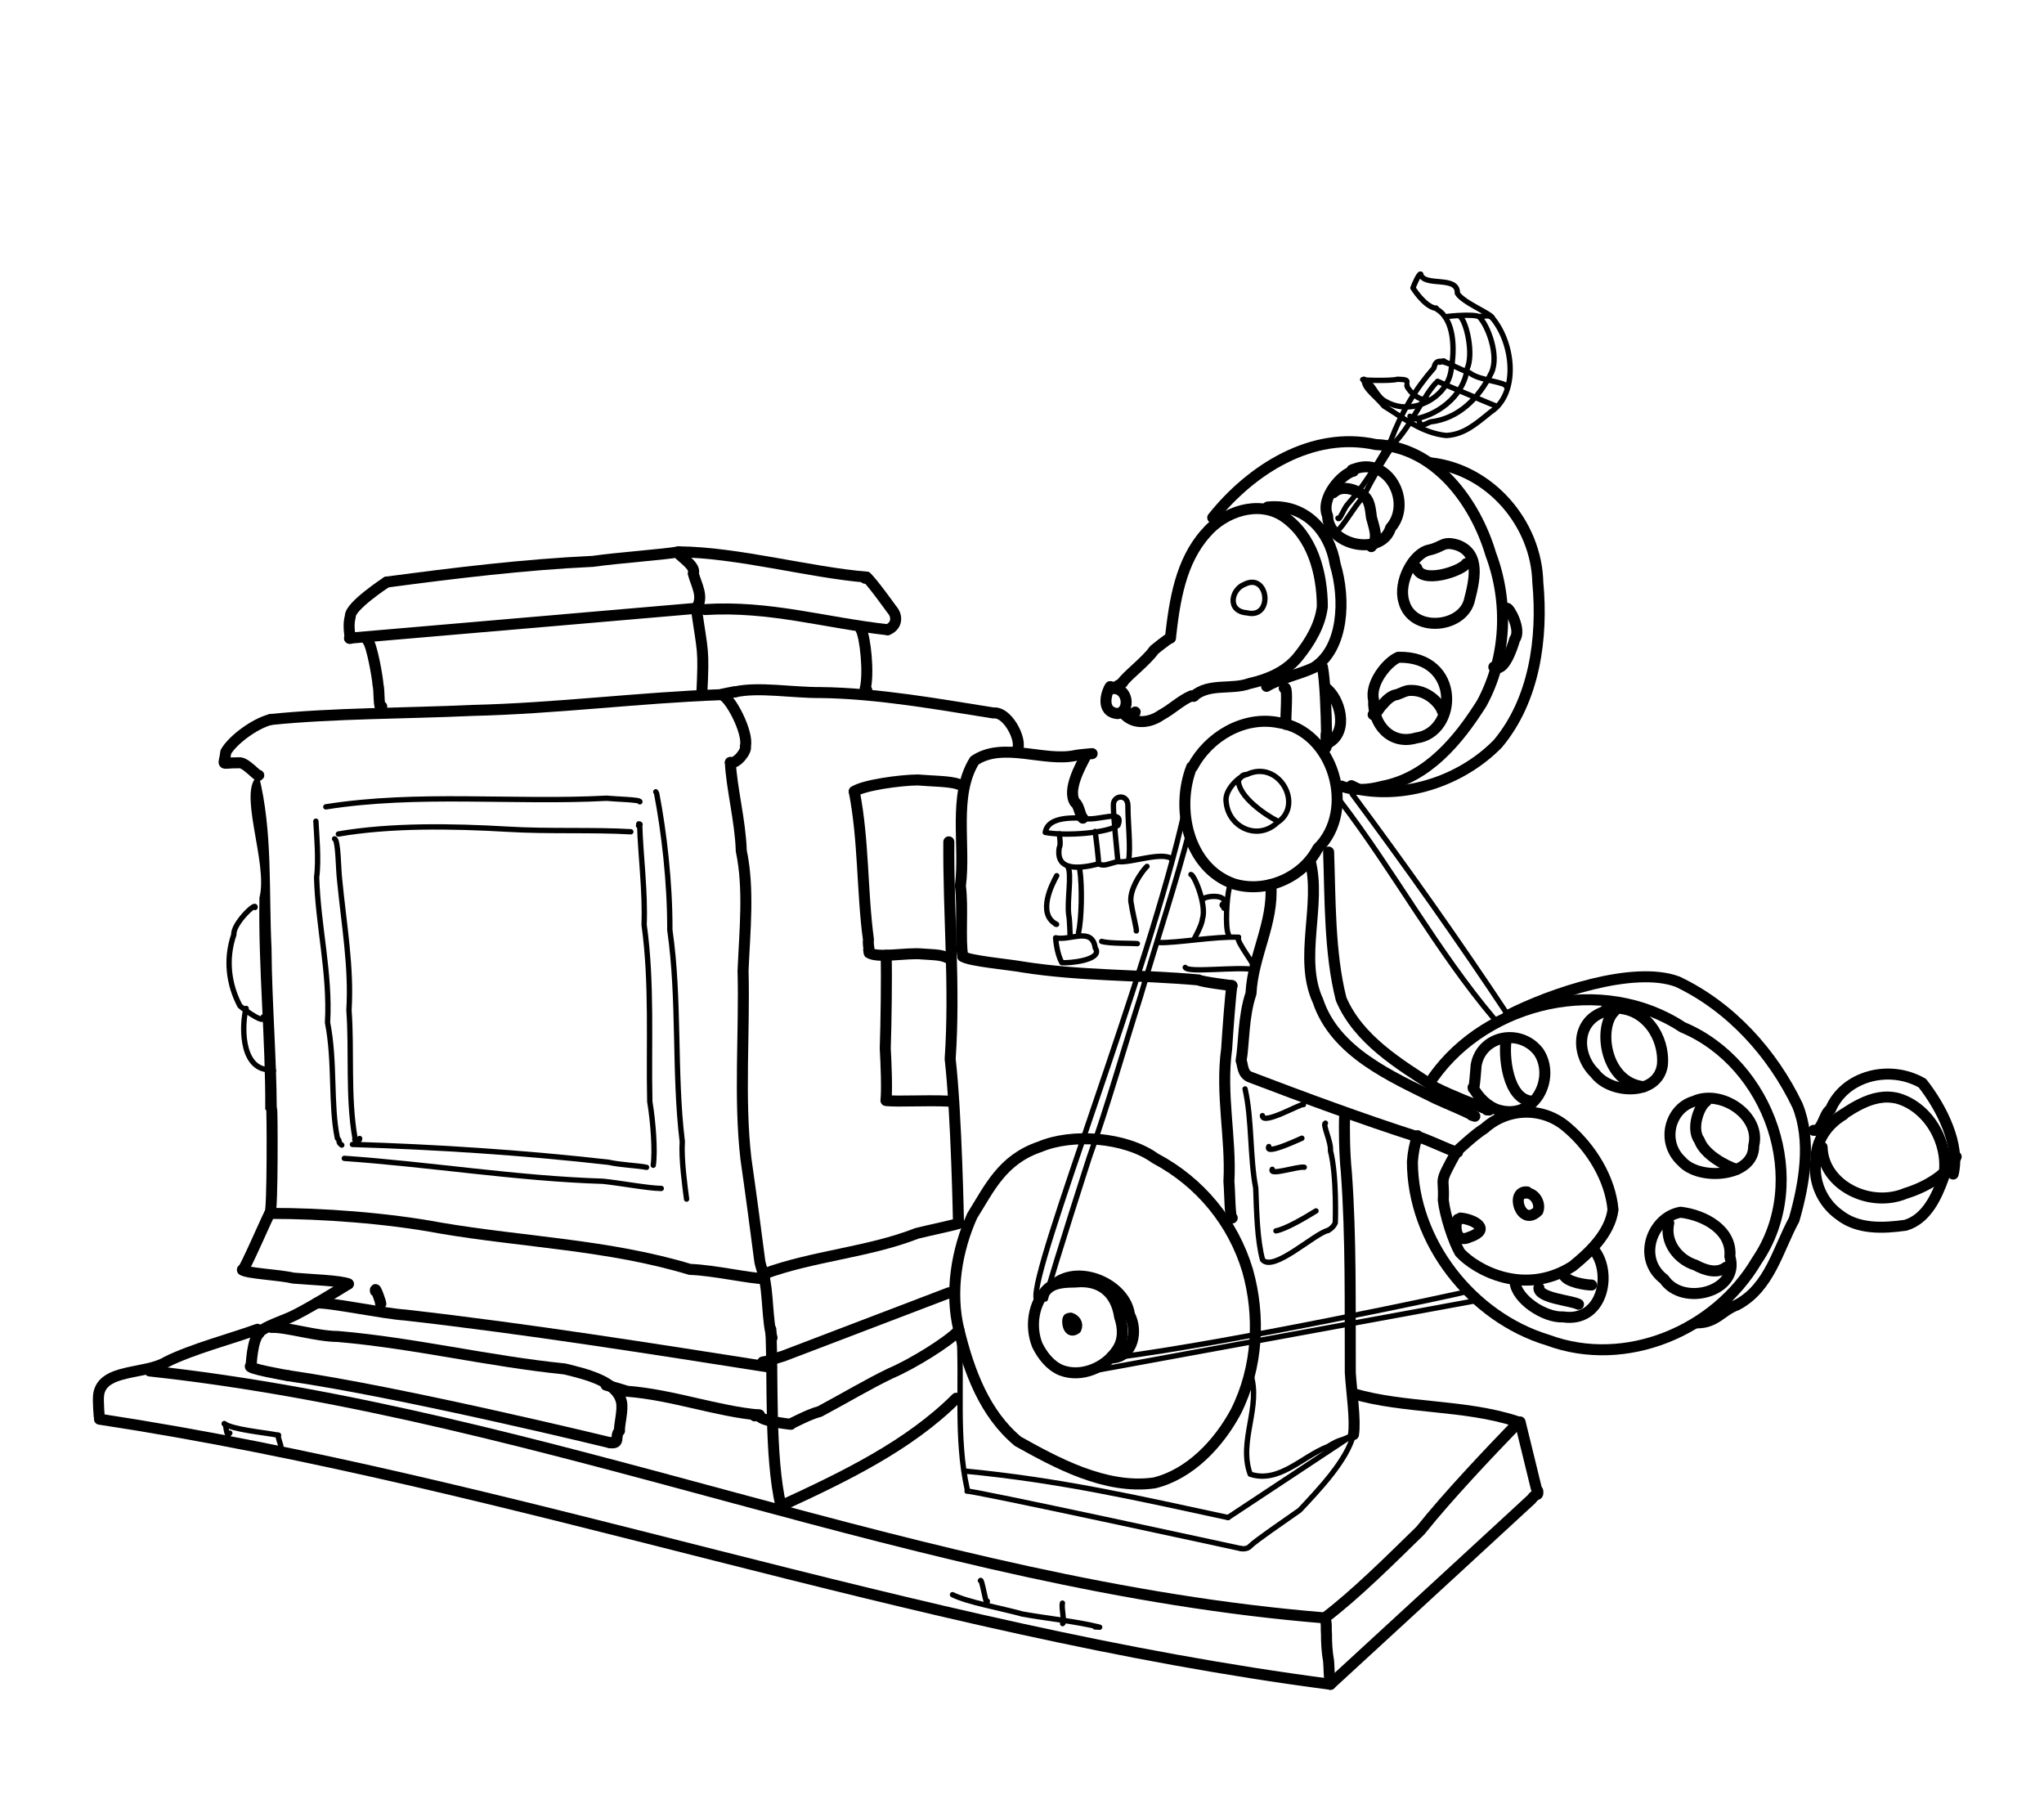 <?xml version="1.0" encoding="UTF-8" standalone="no"?>
<!-- Created by Ashley Blewer - This work is licensed under a Creative Commons Attribution 4.0 International License -->

<svg
   width="544"
   height="480"
   viewBox="0 0 143.933 127"
   version="1.1"
   id="svg2490"
   inkscape:version="1.2.2 (1:1.2.2+202212051552+b0a8486541)"
   sodipodi:docname="1911-home-kinetoscope-1.svg"
   xmlns:inkscape="http://www.inkscape.org/namespaces/inkscape"
   xmlns:sodipodi="http://sodipodi.sourceforge.net/DTD/sodipodi-0.dtd"
   xmlns="http://www.w3.org/2000/svg"
   xmlns:svg="http://www.w3.org/2000/svg">
  <sodipodi:namedview
     id="namedview2492"
     pagecolor="#ffffff"
     bordercolor="#666666"
     borderopacity="1.0"
     inkscape:pageshadow="2"
     inkscape:pageopacity="0.0"
     inkscape:pagecheckerboard="0"
     inkscape:document-units="mm"
     showgrid="false"
     units="px"
     inkscape:zoom="0.90583674"
     inkscape:cx="336.15329"
     inkscape:cy="254.46086"
     inkscape:window-width="1846"
     inkscape:window-height="1136"
     inkscape:window-x="0"
     inkscape:window-y="0"
     inkscape:window-maximized="1"
     inkscape:current-layer="g6395"
     inkscape:showpageshadow="2"
     inkscape:deskcolor="#d1d1d1" />
  <defs
     id="defs2487" />
  <g
     inkscape:label="Layer 1"
     inkscape:groupmode="layer"
     id="layer1">
    <g
       id="g4731"
       transform="matrix(0.33,0,0,0.329,-241.789,1.731)"
       style="stroke-width:2.687">
      <g
         id="g104528"
         transform="matrix(1,0,0,-1,0,792)"
         style="stroke-width:2.687">
        <g
           id="g104530"
           style="stroke-width:2.687" />
      </g>
      <g
         id="g104996"
         transform="matrix(1,0,0,-1,0,792)"
         style="stroke-width:2.687">
        <g
           id="g104998"
           style="stroke-width:2.687" />
      </g>
      <g
         id="g28852"
         transform="matrix(1.07,0,0,1.072,779.912,-443.137)">
        <g
           id="g6718"
           transform="matrix(1.118,0,0,1.118,-549.131,-491.629)">
          <g
             id="g6395"
             transform="matrix(0.534,0,0,0.534,441.937,415.269)">
            <g
               id="g7080"
               transform="matrix(1.406,0,0,1.406,-16.933,-746.651)">
              <g
                 id="g2217"
                 transform="matrix(1,0,0,-1,-4.135,720.533)">
                <path
                   d="m 121.047,-468.145 c 0,0 -8.785,-5.734 -8.629,-8.148 -0.793,-2.871 0.336,-5.793 -0.184,-5.195"
                   style="fill:none;stroke:#000000;stroke-width:2.617;stroke-linecap:round;stroke-linejoin:round;stroke-miterlimit:10;stroke-dasharray:none;stroke-opacity:1"
                   id="path2219" />
              </g>
              <g
                 id="g2221"
                 transform="matrix(1,0,0,-1,-4.135,720.533)">
                <path
                   d="m 121.047,-468.145 c 16.004,2.125 32.648,4.172 48.969,4.926 6.129,0.867 17.195,1.645 20.418,2.262 l -0.254,-0.148"
                   style="fill:none;stroke:#000000;stroke-width:2.617;stroke-linecap:round;stroke-linejoin:round;stroke-miterlimit:10;stroke-dasharray:none;stroke-opacity:1"
                   id="path2223" />
              </g>
              <g
                 id="g2225"
                 transform="matrix(1,0,0,-1,-4.135,720.533)">
                <path
                   d="m 190.434,-460.957 c 13.894,-0.102 31.238,-4.922 44.597,-6.004 -0.461,-0.117 0.227,0.063 -0.343,-0.273"
                   style="fill:none;stroke:#000000;stroke-width:2.617;stroke-linecap:round;stroke-linejoin:round;stroke-miterlimit:10;stroke-dasharray:none;stroke-opacity:1"
                   id="path2227" />
              </g>
              <g
                 id="g2229"
                 transform="matrix(1,0,0,-1,-4.135,720.533)">
                <path
                   d="m 235.031,-466.961 c 1.297,-1.074 5.996,-7.652 5.996,-7.652 1.5,-1.653 1.266,-3.996 -0.968,-4.867"
                   style="fill:none;stroke:#000000;stroke-width:2.617;stroke-linecap:round;stroke-linejoin:round;stroke-miterlimit:10;stroke-dasharray:none;stroke-opacity:1"
                   id="path2231" />
              </g>
              <g
                 id="g2233"
                 transform="matrix(1,0,0,-1,-4.135,720.533)">
                <path
                   d="m 112.234,-481.488 82.383,7.105"
                   style="fill:none;stroke:#000000;stroke-width:2.617;stroke-linecap:round;stroke-linejoin:round;stroke-miterlimit:10;stroke-dasharray:none;stroke-opacity:1"
                   id="path2235" />
              </g>
              <g
                 id="g2237"
                 transform="matrix(1,0,0,-1,-4.135,720.533)">
                <path
                   d="m 190.309,-461.031 c -0.469,-0.461 4.464,-3.242 3.578,-5.055 0.742,-2.84 2.601,-5.574 0.73,-8.297"
                   style="fill:none;stroke:#000000;stroke-width:2.617;stroke-linecap:round;stroke-linejoin:round;stroke-miterlimit:10;stroke-dasharray:none;stroke-opacity:1"
                   id="path2239" />
              </g>
              <g
                 id="g2241"
                 transform="matrix(1,0,0,-1,-4.135,720.533)">
                <path
                   d="m 196.664,-474.68 c 15.402,0.95 28.426,-3.136 43.395,-4.8"
                   style="fill:none;stroke:#000000;stroke-width:2.617;stroke-linecap:round;stroke-linejoin:round;stroke-miterlimit:10;stroke-dasharray:none;stroke-opacity:1"
                   id="path2243" />
              </g>
              <g
                 id="g2245"
                 transform="matrix(1,0,0,-1,-4.135,720.533)">
                <path
                   d="m 233.723,-479.406 c 1.011,-1.66 1.968,-10.43 1.007,-14.153 0.93,-0.433 -0.175,-0.39 0.336,-0.652"
                   style="fill:none;stroke:#000000;stroke-width:2.617;stroke-linecap:round;stroke-linejoin:round;stroke-miterlimit:10;stroke-dasharray:none;stroke-opacity:1"
                   id="path2247" />
              </g>
              <g
                 id="g2249"
                 transform="matrix(1,0,0,-1,-4.135,720.533)">
                <path
                   d="m 194.617,-474.383 c 1.512,-10.707 1.84,-9.379 1.309,-20.289"
                   style="fill:none;stroke:#000000;stroke-width:2.617;stroke-linecap:round;stroke-linejoin:round;stroke-miterlimit:10;stroke-dasharray:none;stroke-opacity:1"
                   id="path2251" />
              </g>
              <g
                 id="g2253"
                 transform="matrix(1,0,0,-1,-4.135,720.533)">
                <path
                   d="m 116.586,-482.148 c 0.91,-0.887 2.32,-8.664 2.426,-10.622 0.347,-0.875 0.054,-6.25 0.871,-4.984"
                   style="fill:none;stroke:#000000;stroke-width:2.617;stroke-linecap:round;stroke-linejoin:round;stroke-miterlimit:10;stroke-dasharray:none;stroke-opacity:1"
                   id="path2255" />
              </g>
              <g
                 id="g2257"
                 transform="matrix(1,0,0,-1,-4.135,720.533)">
                <path
                   d="m 93.484,-500.828 c 15.02,1.535 32.121,1.43 47.946,2.16 19.754,0.461 39.418,3.027 59.082,3.746 -0.84,-0.094 3.617,0.852 3.261,0.652"
                   style="fill:none;stroke:#000000;stroke-width:2.617;stroke-linecap:round;stroke-linejoin:round;stroke-miterlimit:10;stroke-dasharray:none;stroke-opacity:1"
                   id="path2259" />
              </g>
              <g
                 id="g2261"
                 transform="matrix(1,0,0,-1,-4.135,720.533)">
                <path
                   d="m 203.773,-494.27 c 5.512,1.266 13.758,-0.203 20.286,-0.148 13.656,-0.137 28.847,-2.918 41.109,-4.855 3.781,0.437 7.414,-7.711 5.375,-9.082"
                   style="fill:none;stroke:#000000;stroke-width:2.617;stroke-linecap:round;stroke-linejoin:round;stroke-miterlimit:10;stroke-dasharray:none;stroke-opacity:1"
                   id="path2263" />
              </g>
              <g
                 id="g2265"
                 transform="matrix(1,0,0,-1,-4.135,720.533)">
                <path
                   d="m 200.512,-494.922 c 2.027,-0.277 6.597,-9.113 5.754,-12.269 0.433,-0.989 -2.036,-4.282 -3.559,-3.856"
                   style="fill:none;stroke:#000000;stroke-width:2.617;stroke-linecap:round;stroke-linejoin:round;stroke-miterlimit:10;stroke-dasharray:none;stroke-opacity:1"
                   id="path2267" />
              </g>
              <g
                 id="g2269"
                 transform="matrix(1,0,0,-1,-4.135,720.533)">
                <path
                   d="m 93.484,-500.828 c -3.859,-0.992 -9.074,-4.906 -10.656,-7.731 -0.379,-3.597 -1.531,-2.515 3.031,-2.566 1.582,0.336 4.551,-3.371 4.797,-2.977"
                   style="fill:none;stroke:#000000;stroke-width:2.617;stroke-linecap:round;stroke-linejoin:round;stroke-miterlimit:10;stroke-dasharray:none;stroke-opacity:1"
                   id="path2271" />
              </g>
              <path
                 d="m 90.806,1314.154 c -0.058,-12.789 -1.16,-25.652 -1.246,-38.394 -0.672,-13.743 0.309,-27.844 -3.039,-41.125 -5.371,3.144 2.352,20.925 0.168,29.062 -0.304,16.75 1.477,33.738 1.379,50.441 l 0.731,0.157 h 1.586"
                 style="fill:#000000;fill-opacity:1;fill-rule:nonzero;stroke:none"
                 id="path2273" />
              <g
                 id="g2275"
                 transform="matrix(1,0,0,-1,-4.135,720.533)">
                <path
                   d="m 93.727,-593.758 c 0.136,1.235 0.277,-24.324 -0.426,-24.523"
                   style="fill:none;stroke:#000000;stroke-width:2.617;stroke-linecap:round;stroke-linejoin:round;stroke-miterlimit:10;stroke-dasharray:none;stroke-opacity:1"
                   id="path2277" />
              </g>
              <g
                 id="g2279"
                 transform="matrix(1,0,0,-1,-4.135,720.533)">
                <path
                   d="m 93.301,-618.281 c 0.121,0.816 -6.301,-14.235 -6.512,-13.426"
                   style="fill:none;stroke:#000000;stroke-width:2.617;stroke-linecap:round;stroke-linejoin:round;stroke-miterlimit:10;stroke-dasharray:none;stroke-opacity:1"
                   id="path2281" />
              </g>
              <g
                 id="g2283"
                 transform="matrix(1,0,0,-1,-4.135,720.533)">
                <path
                   d="m 86.789,-631.707 c 1.055,-0.867 8.672,-1.152 12.106,-1.965 3.875,-0.34 11.492,-0.594 13.046,-1.39"
                   style="fill:none;stroke:#000000;stroke-width:2.617;stroke-linecap:round;stroke-linejoin:round;stroke-miterlimit:10;stroke-dasharray:none;stroke-opacity:1"
                   id="path2285" />
              </g>
              <g
                 id="g2287"
                 transform="matrix(1,0,0,-1,-4.135,720.533)">
                <path
                   d="m 111.941,-635.062 c -2.285,-1.407 -10.699,-6.626 -14.117,-8.063 -3.058,-1.266 -6.636,-2.559 -7.031,-3.598 -1.719,-1.527 -1.941,-7.812 -1.941,-7.812"
                   style="fill:none;stroke:#000000;stroke-width:2.617;stroke-linecap:round;stroke-linejoin:round;stroke-miterlimit:10;stroke-dasharray:none;stroke-opacity:1"
                   id="path2289" />
              </g>
              <g
                 id="g2291"
                 transform="matrix(1,0,0,-1,-4.135,720.533)">
                <path
                   d="m 90.344,-645.844 c -5.934,-2.172 -15.512,-4.695 -21.559,-7.726 -4.996,-3.094 -15.187,-1.547 -16.156,-7.723 -0.238,-1.562 0.183,-5.957 0.191,-5.926"
                   style="fill:none;stroke:#000000;stroke-width:2.617;stroke-linecap:round;stroke-linejoin:round;stroke-miterlimit:10;stroke-dasharray:none;stroke-opacity:1"
                   id="path2293" />
              </g>
              <g
                 id="g2295"
                 transform="matrix(1,0,0,-1,-4.135,720.533)">
                <path
                   d="m 52.82,-667.219 c 98.739,-15.054 193.309,-50.09 292.442,-63.039"
                   style="fill:none;stroke:#000000;stroke-width:2.617;stroke-linecap:round;stroke-linejoin:round;stroke-miterlimit:10;stroke-dasharray:none;stroke-opacity:1"
                   id="path2297" />
              </g>
              <g
                 id="g2299"
                 transform="matrix(1,0,0,-1,-4.135,720.533)">
                <path
                   d="m 343.918,-714.477 c 0.551,-1.171 0.277,-2.519 0.414,-3.769 -0.008,-2.172 0.109,-4.348 0.5,-6.484 0.18,-2.188 0.055,-3.375 0.43,-5.528"
                   style="fill:none;stroke:#000000;stroke-width:2.617;stroke-linecap:round;stroke-linejoin:round;stroke-miterlimit:10;stroke-dasharray:none;stroke-opacity:1"
                   id="path2301" />
              </g>
              <g
                 id="g2303"
                 transform="matrix(1,0,0,-1,-4.135,720.533)">
                <path
                   d="m 64.738,-655.754 c 94.93,-10.32 183.817,-50.992 279.18,-58.723"
                   style="fill:none;stroke:#000000;stroke-width:2.617;stroke-linecap:round;stroke-linejoin:round;stroke-miterlimit:10;stroke-dasharray:none;stroke-opacity:1"
                   id="path2305" />
              </g>
              <g
                 id="g2307"
                 transform="matrix(1,0,0,-1,-4.135,720.533)">
                <path
                   d="m 345.262,-730.258 c 15.894,14.586 47.746,43.985 47.746,43.985 1.254,1.734 1.687,0.593 1.523,1.972"
                   style="fill:none;stroke:#000000;stroke-width:2.617;stroke-linecap:round;stroke-linejoin:round;stroke-miterlimit:10;stroke-dasharray:none;stroke-opacity:1"
                   id="path2309" />
              </g>
              <g
                 id="g2311"
                 transform="matrix(1,0,0,-1,-4.135,720.533)">
                <path
                   d="m 394.18,-683.648 -3.856,15.777"
                   style="fill:none;stroke:#000000;stroke-width:2.617;stroke-linecap:round;stroke-linejoin:round;stroke-miterlimit:10;stroke-dasharray:none;stroke-opacity:1"
                   id="path2313" />
              </g>
              <g
                 id="g2315"
                 transform="matrix(1,0,0,-1,-4.135,720.533)">
                <path
                   d="m 343.918,-714.477 c 7.332,5.567 15.543,13.754 22.723,20.77 6.55,8.23 16.812,19.016 22.355,24.754 0.09,-0.195 0.055,-0.094 0.207,0.293"
                   style="fill:none;stroke:#000000;stroke-width:2.617;stroke-linecap:round;stroke-linejoin:round;stroke-miterlimit:10;stroke-dasharray:none;stroke-opacity:1"
                   id="path2317" />
              </g>
              <g
                 id="g2319"
                 transform="matrix(1,0,0,-1,-4.135,720.533)">
                <path
                   d="m 350.664,-661.148 c 12.25,-3.59 26.324,-2.532 38.758,-6.567"
                   style="fill:none;stroke:#000000;stroke-width:2.617;stroke-linecap:round;stroke-linejoin:round;stroke-miterlimit:10;stroke-dasharray:none;stroke-opacity:1"
                   id="path2321" />
              </g>
              <g
                 id="g2323"
                 transform="matrix(1,0,0,-1,-4.135,720.533)">
                <path
                   d="m 350.746,-670.879 c 0.543,3.41 -0.48,10.176 -0.758,14.738 -0.066,16.067 0.211,32.086 -0.941,47.735 -0.457,4.242 -0.527,10.918 -0.399,13.109"
                   style="fill:none;stroke:#000000;stroke-width:2.617;stroke-linecap:round;stroke-linejoin:round;stroke-miterlimit:10;stroke-dasharray:none;stroke-opacity:1"
                   id="path2325" />
              </g>
              <g
                 id="g2327"
                 transform="matrix(1,0,0,-1,-4.135,720.533)">
                <path
                   d="m 202.707,-511.047 c 0.273,-6.023 2.391,-14.051 2.59,-21.035 1.891,-8.934 0.832,-18.856 0.422,-28.508 0.39,-14.734 -0.992,-30.215 0.683,-44.711 1.168,-8.125 2.36,-17.125 3.254,-24.058 0.094,-1.079 0.914,-3.313 0.899,-3.36"
                   style="fill:none;stroke:#000000;stroke-width:2.617;stroke-linecap:round;stroke-linejoin:round;stroke-miterlimit:10;stroke-dasharray:none;stroke-opacity:1"
                   id="path2329" />
              </g>
              <g
                 id="g2331"
                 transform="matrix(1,0,0,-1,-4.135,720.533)">
                <path
                   d="m 93.301,-618.281 c 12.25,0.039 28.054,-1.129 40.539,-3.492 19.726,-3.344 39.969,-3.985 59.269,-9.825 5.723,-0.191 14.321,-2.211 17.743,-2.203 l -0.379,-0.125"
                   style="fill:none;stroke:#000000;stroke-width:2.617;stroke-linecap:round;stroke-linejoin:round;stroke-miterlimit:10;stroke-dasharray:none;stroke-opacity:1"
                   id="path2333" />
              </g>
              <g
                 id="g2335"
                 transform="matrix(1,0,0,-1,-4.135,720.533)">
                <path
                   d="m 210.555,-632.719 c 11.773,4.36 24.812,5.129 36.476,9.692 2.215,0.582 10.653,2.339 9.871,2.418"
                   style="fill:none;stroke:#000000;stroke-width:2.617;stroke-linecap:round;stroke-linejoin:round;stroke-miterlimit:10;stroke-dasharray:none;stroke-opacity:1"
                   id="path2337" />
              </g>
              <g
                 id="g2339"
                 transform="matrix(1,0,0,-1,-4.135,720.533)">
                <path
                   d="m 254.605,-529.926 c -0.136,-17.019 1.504,-34.332 0.321,-51.621 1.519,-13.461 1.976,-39.062 1.976,-39.062"
                   style="fill:none;stroke:#000000;stroke-width:2.617;stroke-linecap:round;stroke-linejoin:round;stroke-miterlimit:10;stroke-dasharray:none;stroke-opacity:1"
                   id="path2341" />
              </g>
              <g
                 id="g2343"
                 transform="matrix(1,0,0,-1,-4.135,720.533)">
                <path
                   d="m 257.93,-557.164 c -0.742,3.98 0.105,11.562 -0.578,16.754 1.277,9.777 -1.829,21.492 3.347,29.805 6.813,4.644 16.68,-0.438 24.071,1.242 0.808,0.168 3.882,0.418 3.882,0.418"
                   style="fill:none;stroke:#000000;stroke-width:2.617;stroke-linecap:round;stroke-linejoin:round;stroke-miterlimit:10;stroke-dasharray:none;stroke-opacity:1"
                   id="path2345" />
              </g>
              <g
                 id="g2347"
                 transform="matrix(1,0,0,-1,-4.135,720.533)">
                <path
                   d="m 287.043,-509.664 c -1.137,-2.242 -4.367,-7.922 -2.461,-10.875 0.969,-0.602 1.199,-3.246 1.871,-3.746"
                   style="fill:none;stroke:#000000;stroke-width:2.617;stroke-linecap:round;stroke-linejoin:round;stroke-miterlimit:10;stroke-dasharray:none;stroke-opacity:1"
                   id="path2349" />
              </g>
              <g
                 id="g2351"
                 transform="matrix(1,0,0,-1,-4.135,720.533)">
                <path
                   d="m 257.93,-557.164 c 1.453,-1.098 10.871,-1.898 14.23,-2.52 13.801,-2.183 27.899,-1.828 41.77,-3.074 0.824,-0.5 7.945,-1.355 7.945,-1.355"
                   style="fill:none;stroke:#000000;stroke-width:2.617;stroke-linecap:round;stroke-linejoin:round;stroke-miterlimit:10;stroke-dasharray:none;stroke-opacity:1"
                   id="path2353" />
              </g>
              <g
                 id="g2355"
                 transform="matrix(1,0,0,-1,-4.135,720.533)">
                <path
                   d="m 321.875,-564.113 c -0.301,-1.317 -1.07,-11.735 -1.258,-15.032 -1.492,-10.804 1.102,-21.304 0.535,-31.531 0.25,-2.949 0.211,-8.754 0.786,-8.687"
                   style="fill:none;stroke:#000000;stroke-width:2.617;stroke-linecap:round;stroke-linejoin:round;stroke-miterlimit:10;stroke-dasharray:none;stroke-opacity:1"
                   id="path2357" />
              </g>
              <g
                 id="g2359"
                 transform="matrix(1,0,0,-1,-4.135,720.533)">
                <path
                   d="m 303.652,-605.195 c 10.649,-5.649 18.489,-15.168 21.942,-26.688 3.008,-10.625 2.535,-22.945 -2.793,-33.535 -4.074,-7.633 -10.926,-14.898 -19.371,-16.957 -11.633,-1.668 -23.547,4.949 -32.41,9.887 -7.844,6.539 -11.582,16.519 -14,26.418 -2.274,9.105 -0.489,19.234 3.144,27.234 4.086,6.535 7.133,13.371 16.055,16.387 7.605,3.246 20.297,2.39 27.433,-2.746"
                   style="fill:none;stroke:#000000;stroke-width:2.617;stroke-linecap:round;stroke-linejoin:round;stroke-miterlimit:10;stroke-dasharray:none;stroke-opacity:1"
                   id="path2361" />
              </g>
              <g
                 id="g2363"
                 transform="matrix(1,0,0,-1,-4.135,720.533)">
                <path
                   d="m 284.754,-634.598 c 5.738,0.578 9.586,-2.441 10.434,-8.3 0.878,-2.551 1.011,-5.481 -0.575,-7.797 -2.691,-4.219 -8.492,-6.735 -13.308,-4.883 -2.598,1.078 -4.446,3.469 -5.66,5.918 -1.79,4.41 -1.024,10.094 2.46,13.469 1.782,1.605 4.633,1.543 6.649,1.593"
                   style="fill:none;stroke:#000000;stroke-width:2.617;stroke-linecap:round;stroke-linejoin:round;stroke-miterlimit:10;stroke-dasharray:none;stroke-opacity:1"
                   id="path2365" />
              </g>
              <g
                 id="g2367"
                 transform="matrix(1,0,0,-1,-4.135,720.533)">
                <path
                   d="m 283.219,-643.363 c -0.649,0.859 -0.629,-3.961 1.601,-2.348 0.575,1.262 -0.308,2.207 -1.285,2.527"
                   style="fill:none;stroke:#000000;stroke-width:2.617;stroke-linecap:round;stroke-linejoin:round;stroke-miterlimit:10;stroke-dasharray:none;stroke-opacity:1"
                   id="path2369" />
              </g>
              <g
                 id="g2371"
                 transform="matrix(1,0,0,-1,-4.135,720.533)">
                <path
                   d="m 279.832,-635.039 c 5.824,4.66 16.699,-0.063 17.695,-7.313 2.055,-3.867 0.868,-9.796 -3.851,-10.285 l -0.336,0.325"
                   style="fill:none;stroke:#000000;stroke-width:2.617;stroke-linecap:round;stroke-linejoin:round;stroke-miterlimit:10;stroke-dasharray:none;stroke-opacity:1"
                   id="path2373" />
              </g>
              <g
                 id="g2375"
                 transform="matrix(1,0,0,-1,-4.135,720.533)">
                <path
                   d="m 312.297,-512.121 c -3.867,-9.871 -0.891,-23.981 10.019,-27.805 7.508,-2.301 16.329,1.469 19.93,8.43 9.293,9.031 3.789,28.051 -9.308,29.93 -8.27,1.66 -16.645,-3.356 -20.461,-10.571 l -0.18,0.016"
                   style="fill:none;stroke:#000000;stroke-width:2.617;stroke-linecap:round;stroke-linejoin:round;stroke-miterlimit:10;stroke-dasharray:none;stroke-opacity:1"
                   id="path2377" />
              </g>
              <g
                 id="g2379"
                 transform="matrix(1,0,0,-1,-4.135,720.533)">
                <path
                   d="m 292.973,-493.02 c -0.785,-0.98 -2.551,-6.007 1.738,-6.406 3.297,0.574 2.437,6.547 -1.492,5.926"
                   style="fill:none;stroke:#000000;stroke-width:2.617;stroke-linecap:round;stroke-linejoin:round;stroke-miterlimit:10;stroke-dasharray:none;stroke-opacity:1"
                   id="path2381" />
              </g>
              <g
                 id="g2383"
                 transform="matrix(1,0,0,-1,-4.135,720.533)">
                <path
                   d="m 292.973,-493.02 c -1.075,-1.539 2.742,0.68 2.929,1.008"
                   style="fill:none;stroke:#000000;stroke-width:2.617;stroke-linecap:round;stroke-linejoin:round;stroke-miterlimit:10;stroke-dasharray:none;stroke-opacity:1"
                   id="path2385" />
              </g>
              <g
                 id="g2387"
                 transform="matrix(1,0,0,-1,-4.135,720.533)">
                <path
                   d="m 296.066,-498.992 c -1.086,-0.574 2.821,-0.781 2.817,-0.067"
                   style="fill:none;stroke:#000000;stroke-width:2.617;stroke-linecap:round;stroke-linejoin:round;stroke-miterlimit:10;stroke-dasharray:none;stroke-opacity:1"
                   id="path2389" />
              </g>
              <g
                 id="g2391"
                 transform="matrix(1,0,0,-1,-4.135,720.533)">
                <path
                   d="m 296.516,-499.812 c 2.41,-2.297 6.035,-1.735 8.543,0.05 2.507,1.332 4.566,3.426 7.179,4.559"
                   style="fill:none;stroke:#000000;stroke-width:2.617;stroke-linecap:round;stroke-linejoin:round;stroke-miterlimit:10;stroke-dasharray:none;stroke-opacity:1"
                   id="path2393" />
              </g>
              <g
                 id="g2395"
                 transform="matrix(1,0,0,-1,-4.135,720.533)">
                <path
                   d="m 295.902,-492.012 c 0.625,1.258 5.715,5.129 7.473,7.727 0,0 3.254,2.656 3.879,2.859"
                   style="fill:none;stroke:#000000;stroke-width:2.617;stroke-linecap:round;stroke-linejoin:round;stroke-miterlimit:10;stroke-dasharray:none;stroke-opacity:1"
                   id="path2397" />
              </g>
              <g
                 id="g2399"
                 transform="matrix(1,0,0,-1,-4.135,720.533)">
                <path
                   d="m 307.254,-481.426 c 0.988,8.758 2.367,18.188 8.488,24.988 4.301,5.036 12.305,7.797 18.242,4.008 7.004,-4.625 9.332,-13.57 9.364,-21.523 -0.508,-4.434 -2.953,-8.492 -5.711,-11.918 -2.871,-3.594 -7.211,-5.418 -11.586,-6.391 -4.301,-1.574 -9.531,0.18 -13.246,-2.984 -0.18,0.043 0.121,-0.254 0,0"
                   style="fill:none;stroke:#000000;stroke-width:2.617;stroke-linecap:round;stroke-linejoin:round;stroke-miterlimit:10;stroke-dasharray:none;stroke-opacity:1"
                   id="path2401" />
              </g>
              <g
                 id="g2403"
                 transform="matrix(1,0,0,-1,-4.135,720.533)">
                <path
                   d="m 330.359,-450.305 c 8.868,0.914 14.762,-5.687 16.043,-13.644 2.485,-8.203 2.078,-19.946 -5.05,-24.531 -3.668,-1.708 -8.067,-2.536 -11.25,-4.461"
                   style="fill:none;stroke:#000000;stroke-width:2.617;stroke-linecap:round;stroke-linejoin:round;stroke-miterlimit:10;stroke-dasharray:none;stroke-opacity:1"
                   id="path2405" />
              </g>
              <g
                 id="g2407"
                 transform="matrix(1,0,0,-1,-4.135,720.533)">
                <path
                   d="m 317.305,-452.832 c 9.074,11.41 23.597,20.711 38.707,17.394 14.101,-0.542 23.652,-13.609 27.351,-26.074 4.305,-11.488 3.711,-24.64 -2.144,-35.465 -5.551,-8.804 -12.856,-17.714 -23.668,-19.75 -3.137,-0.839 -6.571,-1.132 -9.664,0.063"
                   style="fill:none;stroke:#000000;stroke-width:2.617;stroke-linecap:round;stroke-linejoin:round;stroke-miterlimit:10;stroke-dasharray:none;stroke-opacity:1"
                   id="path2409" />
              </g>
              <g
                 id="g2411"
                 transform="matrix(1,0,0,-1,-4.135,720.533)">
                <path
                   d="m 369.172,-439.805 c 14.058,-1.609 25.055,-14.445 25.371,-28.457 1.234,-13.183 -0.781,-27.886 -9.496,-38.316 -8.332,-8.527 -21.235,-13.047 -32.973,-10.879 l -1.828,0.891"
                   style="fill:none;stroke:#000000;stroke-width:2.617;stroke-linecap:round;stroke-linejoin:round;stroke-miterlimit:10;stroke-dasharray:none;stroke-opacity:1"
                   id="path2413" />
              </g>
              <g
                 id="g2415"
                 transform="matrix(1,0,0,-1,-4.135,720.533)">
                <path
                   d="m 343.379,-488.355 c 0.644,-3.469 0.898,-10.829 0.965,-15.598 -0.41,-0.512 0.48,-5.442 -0.692,-2.926"
                   style="fill:none;stroke:#000000;stroke-width:2.617;stroke-linecap:round;stroke-linejoin:round;stroke-miterlimit:10;stroke-dasharray:none;stroke-opacity:1"
                   id="path2417" />
              </g>
              <g
                 id="g2419"
                 transform="matrix(1,0,0,-1,-4.135,720.533)">
                <path
                   d="m 334.293,-493.367 c 1.102,0.992 0.145,-8.02 0.457,-8.637"
                   style="fill:none;stroke:#000000;stroke-width:2.617;stroke-linecap:round;stroke-linejoin:round;stroke-miterlimit:10;stroke-dasharray:none;stroke-opacity:1"
                   id="path2421" />
              </g>
              <g
                 id="g2423"
                 transform="matrix(1,0,0,-1,-4.135,720.533)">
                <path
                   d="m 344.84,-532.355 c 0.39,-10.977 0.183,-24 2.969,-34.95 4.082,-9.613 13.718,-15.468 22.488,-21.097 3.941,-1.942 9.293,-4.063 12.691,-5.301 l -0.562,0.035"
                   style="fill:none;stroke:#000000;stroke-width:2.617;stroke-linecap:round;stroke-linejoin:round;stroke-miterlimit:10;stroke-dasharray:none;stroke-opacity:1"
                   id="path2425" />
              </g>
              <g
                 id="g2427"
                 transform="matrix(1,0,0,-1,-4.135,720.533)">
                <path
                   d="m 340.43,-534.395 c 2.758,-10.386 -2.813,-23.234 1.882,-33.355 4.086,-12.23 17.379,-17.977 28.129,-23.297 3.434,-1.558 5.981,-2.527 9.137,-4.133 l -0.754,0.246"
                   style="fill:none;stroke:#000000;stroke-width:2.617;stroke-linecap:round;stroke-linejoin:round;stroke-miterlimit:10;stroke-dasharray:none;stroke-opacity:1"
                   id="path2429" />
              </g>
              <g
                 id="g2431"
                 transform="matrix(1,0,0,-1,-4.135,720.533)">
                <path
                   d="m 331.109,-540.07 c 0.7,-9.137 -4.285,-16.887 -4.714,-25.942 -1.84,-5.269 -1.672,-12.277 -2.344,-15.926 0.437,-0.96 0.215,-3.277 2.254,-3.964 12.707,-4.86 26.812,-10.055 39.23,-14.043 0.723,0.273 11.594,-4.996 9.742,-3.563"
                   style="fill:none;stroke:#000000;stroke-width:2.617;stroke-linecap:round;stroke-linejoin:round;stroke-miterlimit:10;stroke-dasharray:none;stroke-opacity:1"
                   id="path2433" />
              </g>
              <g
                 id="g2435"
                 transform="matrix(1,0,0,-1,-4.135,720.533)">
                <path
                   d="m 375.277,-603.508 c 0,0 4.52,4.238 6.567,5.422 5.574,5.043 13.984,5.211 19.679,0.234 5.77,-4.894 10.239,-12.281 10.879,-19.543 -0.726,-5.664 -5.699,-10.3 -9.632,-13.472 -11.524,-7.266 -23.036,-0.785 -26.739,3.277 -1.523,2.602 -3.551,8.781 -3.953,12.508 0.332,6 -1.406,3.223 3.199,11.574"
                   style="fill:none;stroke:#000000;stroke-width:2.617;stroke-linecap:round;stroke-linejoin:round;stroke-miterlimit:10;stroke-dasharray:none;stroke-opacity:1"
                   id="path2437" />
              </g>
              <g
                 id="g2439"
                 transform="matrix(1,0,0,-1,-4.135,720.533)">
                <path
                   d="m 375.84,-619.734 c -0.852,1.019 -1.778,-6.137 2.418,-4.204 5.387,1.809 1.242,4.239 -2.09,4.551"
                   style="fill:none;stroke:#000000;stroke-width:2.617;stroke-linecap:round;stroke-linejoin:round;stroke-miterlimit:10;stroke-dasharray:none;stroke-opacity:1"
                   id="path2441" />
              </g>
              <g
                 id="g2443"
                 transform="matrix(1,0,0,-1,-4.135,720.533)">
                <path
                   d="m 392.012,-613.176 c -4.188,0.438 -1.532,-8.59 2.547,-4.543 0.851,2.172 -1.332,5.137 -3.797,4.063"
                   style="fill:none;stroke:#000000;stroke-width:2.617;stroke-linecap:round;stroke-linejoin:round;stroke-miterlimit:10;stroke-dasharray:none;stroke-opacity:1"
                   id="path2445" />
              </g>
              <g
                 id="g2447"
                 transform="matrix(1,0,0,-1,-4.135,720.533)">
                <path
                   d="m 369.676,-586 c 12.926,18.242 40.285,24.508 59.238,12 20.727,-8.668 30.551,-36.594 17.637,-55.531 -9.789,-16.645 -31.098,-25.735 -49.598,-18.891 -18.113,5.465 -32.183,23.465 -32.207,42.445 0.141,2.098 0.543,4.18 1.215,6.172"
                   style="fill:none;stroke:#000000;stroke-width:2.617;stroke-linecap:round;stroke-linejoin:round;stroke-miterlimit:10;stroke-dasharray:none;stroke-opacity:1"
                   id="path2449" />
              </g>
              <g
                 id="g2451"
                 transform="matrix(1,0,0,-1,-4.135,720.533)">
                <path
                   d="m 387.473,-571.184 c 10.054,5.18 29.816,11.918 40.269,8.004 12.664,-6.011 22.543,-17.031 28.477,-29.406 3.406,-8.375 1.687,-18.519 -0.785,-27.176 -3.856,-7.07 -5.789,-16.176 -13.61,-20.304 -3.539,-1.274 -4.926,-4.25 -9.453,-4.25"
                   style="fill:none;stroke:#000000;stroke-width:2.617;stroke-linecap:round;stroke-linejoin:round;stroke-miterlimit:10;stroke-dasharray:none;stroke-opacity:1"
                   id="path2453" />
              </g>
              <g
                 id="g2455"
                 transform="matrix(1,0,0,-1,-4.135,720.533)">
                <path
                   d="m 463.406,-597.125 c 5.004,3.133 10.371,7.797 16.723,6.176 7.601,-2.254 12.305,-11.11 10.828,-18.731 -1.629,-4.547 -4.027,-9.933 -9.066,-11.425 -5.321,-0.735 -11.301,-1.04 -15.766,2.515 -4.07,2.902 -6.285,8.078 -5.492,13.02 -0.086,4.558 2.707,8.508 6.535,10.761"
                   style="fill:none;stroke:#000000;stroke-width:2.617;stroke-linecap:round;stroke-linejoin:round;stroke-miterlimit:10;stroke-dasharray:none;stroke-opacity:1"
                   id="path2457" />
              </g>
              <g
                 id="g2459"
                 transform="matrix(1,0,0,-1,-4.135,720.533)">
                <path
                   d="m 493.219,-608.926 c 1.699,7.02 -2.731,15.746 -7.313,21.61 -7.875,4.539 -18.484,1.718 -21.836,-6.243 -1.613,-1.007 -1.902,-5.339 -4.008,-4.968"
                   style="fill:none;stroke:#000000;stroke-width:2.617;stroke-linecap:round;stroke-linejoin:round;stroke-miterlimit:10;stroke-dasharray:none;stroke-opacity:1"
                   id="path2461" />
              </g>
              <g
                 id="g2463"
                 transform="matrix(1,0,0,-1,-4.135,720.533)">
                <path
                   d="m 462.082,-602.527 c 0.234,-9.043 11.32,-14.567 19.828,-10.993 4.828,1.485 10.074,4.497 12.024,8.711 l -0.68,0.055"
                   style="fill:none;stroke:#000000;stroke-width:2.617;stroke-linecap:round;stroke-linejoin:round;stroke-miterlimit:10;stroke-dasharray:none;stroke-opacity:1"
                   id="path2465" />
              </g>
              <g
                 id="g2467"
                 transform="matrix(1,0,0,-1,-4.135,720.533)">
                <path
                   d="m 413.023,-569.477 c 7.114,0.028 11.688,-6.941 11.122,-13.5 -1.071,-7.48 -12.372,-6.992 -16.043,-1.98 -4.329,4.109 -4.739,12.172 2.043,14.594 1.328,1.609 6.402,0.984 6.503,0.386"
                   style="fill:none;stroke:#000000;stroke-width:2.617;stroke-linecap:round;stroke-linejoin:round;stroke-miterlimit:10;stroke-dasharray:none;stroke-opacity:1"
                   id="path2469" />
              </g>
              <g
                 id="g2471"
                 transform="matrix(1,0,0,-1,-4.135,720.533)">
                <path
                   d="m 412.66,-570.281 c -3.89,-3.809 -2.18,-16.981 7.078,-17.875"
                   style="fill:none;stroke:#000000;stroke-width:2.617;stroke-linecap:round;stroke-linejoin:round;stroke-miterlimit:10;stroke-dasharray:none;stroke-opacity:1"
                   id="path2473" />
              </g>
              <g
                 id="g2475"
                 transform="matrix(1,0,0,-1,-4.135,720.533)">
                <path
                   d="m 431.633,-591.629 c 6.433,2.965 16.008,-3.387 14.195,-10.578 0.164,-7.438 -12.965,-8.453 -17.125,-3.668 -4.949,4.574 -2.82,12.605 2.93,14.246"
                   style="fill:none;stroke:#000000;stroke-width:2.617;stroke-linecap:round;stroke-linejoin:round;stroke-miterlimit:10;stroke-dasharray:none;stroke-opacity:1"
                   id="path2477" />
              </g>
              <g
                 id="g2479"
                 transform="matrix(1,0,0,-1,-4.135,720.533)">
                <path
                   d="m 434.516,-591.656 c -1.532,-0.946 -3.723,-6.399 -1.578,-9.285 1.167,-3.262 5.968,-5.942 8.828,-6.879"
                   style="fill:none;stroke:#000000;stroke-width:2.617;stroke-linecap:round;stroke-linejoin:round;stroke-miterlimit:10;stroke-dasharray:none;stroke-opacity:1"
                   id="path2481" />
              </g>
              <g
                 id="g2483"
                 transform="matrix(1,0,0,-1,-4.135,720.533)">
                <path
                   d="m 428.465,-618.004 c -6.824,-1.18 -10.422,-11.039 -3.906,-15.945 4.425,-6.586 18.105,-2.914 15.609,5.41 0.59,6.281 -6.02,9.859 -11.703,10.535"
                   style="fill:none;stroke:#000000;stroke-width:2.617;stroke-linecap:round;stroke-linejoin:round;stroke-miterlimit:10;stroke-dasharray:none;stroke-opacity:1"
                   id="path2485" />
              </g>
              <g
                 id="g2487"
                 transform="matrix(1,0,0,-1,-4.135,720.533)">
                <path
                   d="m 425.652,-620.562 c -1.011,-4.516 2.145,-8.723 6.364,-10.024 2.168,-1.18 5.07,-2.16 7.265,-0.492"
                   style="fill:none;stroke:#000000;stroke-width:2.617;stroke-linecap:round;stroke-linejoin:round;stroke-miterlimit:10;stroke-dasharray:none;stroke-opacity:1"
                   id="path2489" />
              </g>
              <g
                 id="g2491"
                 transform="matrix(1,0,0,-1,-4.135,720.533)">
                <path
                   d="m 408.102,-627.242 c 4.117,-5.555 1.777,-17.024 -7.551,-15.656 -4.43,-0.239 -11.102,4.238 -11.41,8.265"
                   style="fill:none;stroke:#000000;stroke-width:2.617;stroke-linecap:round;stroke-linejoin:round;stroke-miterlimit:10;stroke-dasharray:none;stroke-opacity:1"
                   id="path2493" />
              </g>
              <g
                 id="g2495"
                 transform="matrix(1,0,0,-1,-4.135,720.533)">
                <path
                   d="m 400.73,-632.961 c 0.688,-1.66 5.282,-2.359 6.571,-2.351"
                   style="fill:none;stroke:#000000;stroke-width:2.617;stroke-linecap:round;stroke-linejoin:round;stroke-miterlimit:10;stroke-dasharray:none;stroke-opacity:1"
                   id="path2497" />
              </g>
              <g
                 id="g2499"
                 transform="matrix(1,0,0,-1,-4.135,720.533)">
                <path
                   d="m 394.797,-635.977 c -0.106,-2.468 7.617,-2.98 9.406,-3.914"
                   style="fill:none;stroke:#000000;stroke-width:2.617;stroke-linecap:round;stroke-linejoin:round;stroke-miterlimit:10;stroke-dasharray:none;stroke-opacity:1"
                   id="path2501" />
              </g>
              <g
                 id="g2503"
                 transform="matrix(1,0,0,-1,-4.135,720.533)">
                <path
                   d="m 379.16,-588.32 c 0.223,-1.918 0.723,5.261 0.723,5.261 1.265,7.204 10.586,8.864 14.875,3.149 4.078,-6.129 -0.848,-16.328 -9.582,-13.785 -2.524,0.765 -4.774,3.023 -6.016,5.375"
                   style="fill:none;stroke:#000000;stroke-width:2.617;stroke-linecap:round;stroke-linejoin:round;stroke-miterlimit:10;stroke-dasharray:none;stroke-opacity:1"
                   id="path2505" />
              </g>
              <g
                 id="g2507"
                 transform="matrix(1,0,0,-1,-4.135,720.533)">
                <path
                   d="m 387.078,-576.645 c -0.769,-3.976 0.246,-14.648 6.106,-14.957"
                   style="fill:none;stroke:#000000;stroke-width:2.617;stroke-linecap:round;stroke-linejoin:round;stroke-miterlimit:10;stroke-dasharray:none;stroke-opacity:1"
                   id="path2509" />
              </g>
              <g
                 id="g2511"
                 transform="matrix(1,0,0,-1,-4.135,720.533)">
                <path
                   d="m 368.754,-460.512 c -3.805,-0.754 -7.445,-7.625 -6.047,-12.234 1.867,-7.387 13.559,-6.492 15.496,-0.035 1.25,4.851 2.902,11.363 -2.754,13.429 -3.511,1.055 -3.363,-0.421 -6.695,-1.16"
                   style="fill:none;stroke:#000000;stroke-width:2.617;stroke-linecap:round;stroke-linejoin:round;stroke-miterlimit:10;stroke-dasharray:none;stroke-opacity:1"
                   id="path2513" />
              </g>
              <g
                 id="g2515"
                 transform="matrix(1,0,0,-1,-4.135,720.533)">
                <path
                   d="m 350.723,-441.785 c -2.582,-0.465 -7.985,-6.34 -6.121,-10.633 0.074,-7.02 12.812,-9.77 14.964,-2.848 5.321,6.024 -0.617,17.438 -8.949,13.852 -0.797,-0.277 0.934,0.582 0.106,-0.371"
                   style="fill:none;stroke:#000000;stroke-width:2.617;stroke-linecap:round;stroke-linejoin:round;stroke-miterlimit:10;stroke-dasharray:none;stroke-opacity:1"
                   id="path2517" />
              </g>
              <g
                 id="g2519"
                 transform="matrix(1,0,0,-1,-4.135,720.533)">
                <path
                   d="m 361.41,-486.023 c -2.746,-1.153 -6.863,-6.344 -5.875,-10.2 -0.269,-5.64 4.004,-10.82 10.137,-8.984 9.762,1.207 10.781,19.484 -4.262,19.184"
                   style="fill:none;stroke:#000000;stroke-width:2.617;stroke-linecap:round;stroke-linejoin:round;stroke-miterlimit:10;stroke-dasharray:none;stroke-opacity:1"
                   id="path2521" />
              </g>
              <g
                 id="g2523"
                 transform="matrix(1,0,0,-1,-4.135,720.533)">
                <path
                   d="m 343.996,-493.172 c 3.617,-2.539 5.695,-10.527 0.871,-13.172 0.121,-0.105 -0.293,-0.191 -0.176,0.035"
                   style="fill:none;stroke:#000000;stroke-width:2.617;stroke-linecap:round;stroke-linejoin:round;stroke-miterlimit:10;stroke-dasharray:none;stroke-opacity:1"
                   id="path2525" />
              </g>
              <g
                 id="g2527"
                 transform="matrix(1,0,0,-1,-4.135,720.533)">
                <path
                   d="m 387.203,-474.371 c 0.5,0.219 3.543,-5.176 1.859,-7.356 -0.679,-2.265 -2.597,-8.093 -4.968,-6.621"
                   style="fill:none;stroke:#000000;stroke-width:2.617;stroke-linecap:round;stroke-linejoin:round;stroke-miterlimit:10;stroke-dasharray:none;stroke-opacity:1"
                   id="path2529" />
              </g>
              <g
                 id="g2531"
                 transform="matrix(1,0,0,-1,-4.135,720.533)">
                <path
                   d="m 365.77,-464.785 c 1.144,-3.903 10.609,-0.777 11.765,1.031"
                   style="fill:none;stroke:#000000;stroke-width:2.617;stroke-linecap:round;stroke-linejoin:round;stroke-miterlimit:10;stroke-dasharray:none;stroke-opacity:1"
                   id="path2533" />
              </g>
              <g
                 id="g2535"
                 transform="matrix(1,0,0,-1,-4.135,720.533)">
                <path
                   d="m 345.965,-446.898 c 1.887,1.824 4.91,0.925 6.82,-0.399 1.934,-1.211 1.945,-3.512 2.235,-5.496 0.535,-2.211 1.816,-4.969 -0.036,-6.922"
                   style="fill:none;stroke:#000000;stroke-width:2.617;stroke-linecap:round;stroke-linejoin:round;stroke-miterlimit:10;stroke-dasharray:none;stroke-opacity:1"
                   id="path2537" />
              </g>
              <g
                 id="g2539"
                 transform="matrix(1,0,0,-1,-4.135,720.533)">
                <path
                   d="m 355.418,-499.672 c 0.937,0.281 1.437,1.652 2.215,2.356 0.937,1.082 2.023,2.234 3.512,2.433 1.085,0.367 2.085,1.043 3.289,0.973 2.812,0.039 5.5,-1.637 6.984,-3.981 0.172,-0.289 0.316,-0.597 0.426,-0.918"
                   style="fill:none;stroke:#000000;stroke-width:2.617;stroke-linecap:round;stroke-linejoin:round;stroke-miterlimit:10;stroke-dasharray:none;stroke-opacity:1"
                   id="path2541" />
              </g>
              <g
                 id="g2543"
                 transform="matrix(1,0,0,-1,-4.135,720.533)">
                <path
                   d="m 232.137,-517.945 c 2.203,1.492 10.847,2.703 15.097,2.742 2.926,-0.274 7.864,-0.27 9.661,-1.027"
                   style="fill:none;stroke:#000000;stroke-width:2.617;stroke-linecap:round;stroke-linejoin:round;stroke-miterlimit:10;stroke-dasharray:none;stroke-opacity:1"
                   id="path2545" />
              </g>
              <g
                 id="g2547"
                 transform="matrix(1,0,0,-1,-4.135,720.533)">
                <path
                   d="m 232.137,-517.945 c 2.281,-11.684 1.82,-23.735 3.379,-35.289 -0.223,-1.102 0.523,-3.961 0.046,-2.368"
                   style="fill:none;stroke:#000000;stroke-width:2.617;stroke-linecap:round;stroke-linejoin:round;stroke-miterlimit:10;stroke-dasharray:none;stroke-opacity:1"
                   id="path2549" />
              </g>
              <g
                 id="g2551"
                 transform="matrix(1,0,0,-1,-4.135,720.533)">
                <path
                   d="m 235.676,-556.324 c 2.133,-1.321 8.879,0.097 12.625,-0.266 1.969,-0.176 4.293,-0.078 5.937,-0.883"
                   style="fill:none;stroke:#000000;stroke-width:2.617;stroke-linecap:round;stroke-linejoin:round;stroke-miterlimit:10;stroke-dasharray:none;stroke-opacity:1"
                   id="path2553" />
              </g>
              <g
                 id="g2555"
                 transform="matrix(1,0,0,-1,-4.135,720.533)">
                <path
                   d="m 239.742,-556.898 c 0.098,-5.141 -0.023,-16.164 -0.238,-22.118 0.203,-3.699 0.449,-9.902 0.168,-12.414 l 0.14,0.024 -0.058,0.211"
                   style="fill:none;stroke:#000000;stroke-width:2.617;stroke-linecap:round;stroke-linejoin:round;stroke-miterlimit:10;stroke-dasharray:none;stroke-opacity:1"
                   id="path2557" />
              </g>
              <g
                 id="g2559"
                 transform="matrix(1,0,0,-1,-4.135,720.533)">
                <path
                   d="m 239.812,-591.406 c 1.317,-0.446 13.102,0.234 15.938,-0.332"
                   style="fill:none;stroke:#000000;stroke-width:2.617;stroke-linecap:round;stroke-linejoin:round;stroke-miterlimit:10;stroke-dasharray:none;stroke-opacity:1"
                   id="path2561" />
              </g>
              <g
                 id="g2563"
                 transform="matrix(1,0,0,-1,-4.135,720.533)">
                <path
                   d="m 118.379,-636.75 c -0.234,1.805 1.762,-4.023 1.187,-2.844"
                   style="fill:none;stroke:#000000;stroke-width:2.617;stroke-linecap:round;stroke-linejoin:round;stroke-miterlimit:10;stroke-dasharray:none;stroke-opacity:1"
                   id="path2565" />
              </g>
              <g
                 id="g2567"
                 transform="matrix(1,0,0,-1,-4.135,720.533)">
                <path
                   d="m 277.535,-638.633 c 2.383,8.723 10.461,33.715 10.461,33.715 4.438,12.449 8.141,25.645 12.125,38.176 3.859,13.199 8.652,27.644 11.699,39.656 l -0.078,-0.191 -0.312,0.125"
                   style="fill:none;stroke:#000000;stroke-width:1.269;stroke-linecap:round;stroke-linejoin:round;stroke-miterlimit:10;stroke-dasharray:none;stroke-opacity:1"
                   id="path2569" />
              </g>
              <g
                 id="g2571"
                 transform="matrix(1,0,0,-1,-4.135,720.533)">
                <path
                   d="m 310.711,-522.176 c -8.535,-38.781 -36.738,-109.476 -35.344,-116.363"
                   style="fill:none;stroke:#000000;stroke-width:1.269;stroke-linecap:round;stroke-linejoin:round;stroke-miterlimit:10;stroke-dasharray:none;stroke-opacity:1"
                   id="path2573" />
              </g>
              <g
                 id="g2575"
                 transform="matrix(1,0,0,-1,-4.135,720.533)">
                <path
                   d="m 286.293,-656.215 92.809,17.043"
                   style="fill:none;stroke:#000000;stroke-width:1.269;stroke-linecap:round;stroke-linejoin:round;stroke-miterlimit:10;stroke-dasharray:none;stroke-opacity:1"
                   id="path2577" />
              </g>
              <g
                 id="g2579"
                 transform="matrix(1,0,0,-1,-4.135,720.533)">
                <path
                   d="m 293.676,-652.637 c 27.929,3.528 83.867,15.606 84.113,15.774 l -0.246,-0.168"
                   style="fill:none;stroke:#000000;stroke-width:1.269;stroke-linecap:round;stroke-linejoin:round;stroke-miterlimit:10;stroke-dasharray:none;stroke-opacity:1"
                   id="path2581" />
              </g>
              <g
                 id="g2583"
                 transform="matrix(1,0,0,-1,-4.135,720.533)">
                <path
                   d="m 350.438,-518.539 c 12.796,-17.227 25.195,-34.746 37.035,-52.645"
                   style="fill:none;stroke:#000000;stroke-width:1.269;stroke-linecap:round;stroke-linejoin:round;stroke-miterlimit:10;stroke-dasharray:none;stroke-opacity:1"
                   id="path2585" />
              </g>
              <g
                 id="g2587"
                 transform="matrix(1,0,0,-1,-4.135,720.533)">
                <path
                   d="m 347.527,-520.125 c 12.875,-16.852 22.977,-35.695 36.688,-51.93"
                   style="fill:none;stroke:#000000;stroke-width:1.269;stroke-linecap:round;stroke-linejoin:round;stroke-miterlimit:10;stroke-dasharray:none;stroke-opacity:1"
                   id="path2589" />
              </g>
              <g
                 id="g2591"
                 transform="matrix(1,0,0,-1,-4.135,720.533)">
                <path
                   d="m 354.336,-421.051 c 0.762,0.442 1.914,-3.074 3.969,-4.101 6.461,-3.832 15.078,1.047 15.672,7.738 0.863,4.738 0.691,11.652 -3.317,14.094 -0.492,0.488 -0.148,0.379 -0.433,0.285 -2.715,0.535 -5.356,4.836 -5.356,4.836 0.277,0.765 1.481,3.566 1.824,3.269"
                   style="fill:none;stroke:#000000;stroke-width:1.269;stroke-linecap:round;stroke-linejoin:round;stroke-miterlimit:10;stroke-dasharray:none;stroke-opacity:1"
                   id="path2593" />
              </g>
              <g
                 id="g2595"
                 transform="matrix(1,0,0,-1,-4.135,720.533)">
                <path
                   d="m 366.695,-394.93 c 0.84,-3.132 8.899,-0.203 8.731,-4.531 1.242,-2.199 8.187,-4.926 8.289,-5.84"
                   style="fill:none;stroke:#000000;stroke-width:1.269;stroke-linecap:round;stroke-linejoin:round;stroke-miterlimit:10;stroke-dasharray:none;stroke-opacity:1"
                   id="path2597" />
              </g>
              <g
                 id="g2599"
                 transform="matrix(1,0,0,-1,-4.135,720.533)">
                <path
                   d="m 372.684,-405.133 c -1.184,0.106 6.351,0.844 7.855,0.133 1,0.043 2.586,0.461 3.176,-0.301"
                   style="fill:none;stroke:#000000;stroke-width:1.269;stroke-linecap:round;stroke-linejoin:round;stroke-miterlimit:10;stroke-dasharray:none;stroke-opacity:1"
                   id="path2601" />
              </g>
              <g
                 id="g2603"
                 transform="matrix(1,0,0,-1,-4.135,720.533)">
                <path
                   d="m 383.715,-405.301 c 5.215,-6.226 6.246,-18.137 -0.399,-22.418 -3.531,-2.883 -6.406,-5.386 -10.554,-5.566 -5.692,0.566 -10.25,4.211 -14.778,7.004 -2.332,2.777 -4.746,4.148 -4.714,6.34"
                   style="fill:none;stroke:#000000;stroke-width:1.269;stroke-linecap:round;stroke-linejoin:round;stroke-miterlimit:10;stroke-dasharray:none;stroke-opacity:1"
                   id="path2605" />
              </g>
              <g
                 id="g2607"
                 transform="matrix(1,0,0,-1,-4.135,720.533)">
                <path
                   d="m 353.27,-419.941 c -2.118,-0.161 6.425,-0.477 7.918,0.031 0.695,-0.082 2.464,0.078 2.25,-0.695"
                   style="fill:none;stroke:#000000;stroke-width:1.269;stroke-linecap:round;stroke-linejoin:round;stroke-miterlimit:10;stroke-dasharray:none;stroke-opacity:1"
                   id="path2609" />
              </g>
              <g
                 id="g2611"
                 transform="matrix(1,0,0,-1,-4.135,720.533)">
                <path
                   d="m 363.461,-421.273 c -0.344,-0.415 2.422,-4.067 5.242,-3.516"
                   style="fill:none;stroke:#000000;stroke-width:1.269;stroke-linecap:round;stroke-linejoin:round;stroke-miterlimit:10;stroke-dasharray:none;stroke-opacity:1"
                   id="path2613" />
              </g>
              <g
                 id="g2615"
                 transform="matrix(1,0,0,-1,-4.135,720.533)">
                <path
                   d="m 380.605,-405.043 c 2.122,-2.148 4.758,-9.242 2.942,-13.25 -2.977,-6.16 -7.871,-10.996 -14.508,-11.758 -1.117,-0.418 -2.266,-1.484 -2.711,0.231"
                   style="fill:none;stroke:#000000;stroke-width:1.269;stroke-linecap:round;stroke-linejoin:round;stroke-miterlimit:10;stroke-dasharray:none;stroke-opacity:1"
                   id="path2617" />
              </g>
              <g
                 id="g2619"
                 transform="matrix(1,0,0,-1,-4.135,720.533)">
                <path
                   d="m 376.07,-404.961 c 1.575,-1.434 3.246,-8.941 1.68,-12.441 -0.809,-6.809 -7.762,-11.567 -13.246,-12.047 l -0.195,0.191 -0.141,0.551"
                   style="fill:none;stroke:#000000;stroke-width:1.269;stroke-linecap:round;stroke-linejoin:round;stroke-miterlimit:10;stroke-dasharray:none;stroke-opacity:1"
                   id="path2621" />
              </g>
              <g
                 id="g2623"
                 transform="matrix(1,0,0,-1,-4.135,720.533)">
                <path
                   d="m 387.062,-421.695 c 0.278,1.086 -6.539,1.492 -8.601,3.242 -2.098,0.777 -7.594,3.387 -6.133,2.844 l -0.859,-0.09 -0.176,-0.172"
                   style="fill:none;stroke:#000000;stroke-width:1.269;stroke-linecap:round;stroke-linejoin:round;stroke-miterlimit:10;stroke-dasharray:none;stroke-opacity:1"
                   id="path2625" />
              </g>
              <g
                 id="g2627"
                 transform="matrix(1,0,0,-1,-4.135,720.533)">
                <path
                   d="m 384.91,-426.363 c -1.07,0.308 -7.918,3.293 -11.07,4.601 -2.567,1.078 -3.211,1.465 -3.125,1.344 -3.121,-2.914 -5.809,-9.73 -9.832,-14.18 -3.297,-4.73 -5.34,-8.535 -7.887,-13.363 -2.285,-2.531 -4.516,-6.676 -6.137,-8.082"
                   style="fill:none;stroke:#000000;stroke-width:1.269;stroke-linecap:round;stroke-linejoin:round;stroke-miterlimit:10;stroke-dasharray:none;stroke-opacity:1"
                   id="path2629" />
              </g>
              <g
                 id="g2631"
                 transform="matrix(1,0,0,-1,-4.135,720.533)">
                <path
                   d="m 374.176,-416.074 c -1.055,-0.723 -3.707,2.039 -4.317,-1.149 -4.39,-4.98 -7.754,-10.632 -10.203,-17.156 -3.5,-5.984 -6.234,-10.695 -10.39,-15.391 -0.84,-1 -1.907,-3.96 -2.211,-3.175"
                   style="fill:none;stroke:#000000;stroke-width:1.269;stroke-linecap:round;stroke-linejoin:round;stroke-miterlimit:10;stroke-dasharray:none;stroke-opacity:1"
                   id="path2633" />
              </g>
              <g
                 id="g2635"
                 transform="matrix(1,0,0,-1,-4.135,720.533)">
                <path
                   d="m 324.785,-468.715 c -3.015,-1.16 -4.203,-6.363 0.645,-6.75 6.398,-1.543 5.132,9.785 -0.645,6.75"
                   style="fill:none;stroke:#000000;stroke-width:1.269;stroke-linecap:round;stroke-linejoin:round;stroke-miterlimit:10;stroke-dasharray:none;stroke-opacity:1"
                   id="path2637" />
              </g>
              <g
                 id="g2639"
                 transform="matrix(1,0,0,-1,-4.135,720.533)">
                <path
                   d="m 325.434,-513.898 c -1.528,-0.145 -5.493,-3.641 -4.93,-6.598 0.535,-5.953 7.465,-9.281 12.152,-4.828 6.41,4.109 0.383,15.051 -7.222,11.426 -1.454,-0.04 -1.258,-0.786 -2.028,-1.278"
                   style="fill:none;stroke:#000000;stroke-width:1.269;stroke-linecap:round;stroke-linejoin:round;stroke-miterlimit:10;stroke-dasharray:none;stroke-opacity:1"
                   id="path2641" />
              </g>
              <g
                 id="g2643"
                 transform="matrix(1,0,0,-1,-4.135,720.533)">
                <path
                   d="m 323.406,-515.176 c -0.16,-3.91 6.559,-8.457 9.289,-9.793"
                   style="fill:none;stroke:#000000;stroke-width:1.269;stroke-linecap:round;stroke-linejoin:round;stroke-miterlimit:10;stroke-dasharray:none;stroke-opacity:1"
                   id="path2645" />
              </g>
              <g
                 id="g2647"
                 transform="matrix(1,0,0,-1,-4.135,720.533)">
                <path
                   d="m 307.68,-534.07 c -2.164,2.043 -10.063,-1.024 -12.903,-0.547 -2.254,-0.488 -3.14,-1.223 -4.609,-0.551"
                   style="fill:none;stroke:#000000;stroke-width:1.269;stroke-linecap:round;stroke-linejoin:round;stroke-miterlimit:10;stroke-dasharray:none;stroke-opacity:1"
                   id="path2649" />
              </g>
              <g
                 id="g2651"
                 transform="matrix(1,0,0,-1,-4.135,720.533)">
                <path
                   d="m 289.383,-527.449 c 0,0 0.926,-7.207 0.785,-7.719 -4.203,-1.078 -10.289,-1.93 -9.324,3.863 0.445,0.715 0.023,2.641 0.035,3.293"
                   style="fill:none;stroke:#000000;stroke-width:1.269;stroke-linecap:round;stroke-linejoin:round;stroke-miterlimit:10;stroke-dasharray:none;stroke-opacity:1"
                   id="path2653" />
              </g>
              <g
                 id="g2655"
                 transform="matrix(1,0,0,-1,-4.135,720.533)">
                <path
                   d="m 277.516,-527.68 c 4.941,-0.953 14.918,-0.113 17.265,1.684 1.692,4.273 -5.004,0.719 -8.328,1.711 -4.773,0.238 -8.457,-0.414 -8.937,-3.395"
                   style="fill:none;stroke:#000000;stroke-width:1.269;stroke-linecap:round;stroke-linejoin:round;stroke-miterlimit:10;stroke-dasharray:none;stroke-opacity:1"
                   id="path2657" />
              </g>
              <g
                 id="g2659"
                 transform="matrix(1,0,0,-1,-4.135,720.533)">
                <path
                   d="m 294.777,-534.617 c -0.273,2.996 -1.105,10.91 -1.066,13.289 -0.215,2.555 3.484,2.949 3.441,-0.051 0.012,-4.461 0.696,-9.734 0.164,-13.066"
                   style="fill:none;stroke:#000000;stroke-width:1.269;stroke-linecap:round;stroke-linejoin:round;stroke-miterlimit:10;stroke-dasharray:none;stroke-opacity:1"
                   id="path2661" />
              </g>
              <g
                 id="g2663"
                 transform="matrix(1,0,0,-1,-4.135,720.533)">
                <path
                   d="m 280.242,-537.973 c -1.054,-1.882 -4.82,-9.14 -0.027,-11.578 -0.391,0.164 -0.164,-0.078 -0.211,0.164"
                   style="fill:none;stroke:#000000;stroke-width:1.269;stroke-linecap:round;stroke-linejoin:round;stroke-miterlimit:10;stroke-dasharray:none;stroke-opacity:1"
                   id="path2665" />
              </g>
              <g
                 id="g2667"
                 transform="matrix(1,0,0,-1,-4.135,720.533)">
                <path
                   d="m 282.879,-535.812 c 1.023,-1.774 -0.246,-8.192 0.226,-11.571 0.207,-0.691 0.329,-5.152 0.329,-5.152"
                   style="fill:none;stroke:#000000;stroke-width:1.269;stroke-linecap:round;stroke-linejoin:round;stroke-miterlimit:10;stroke-dasharray:none;stroke-opacity:1"
                   id="path2669" />
              </g>
              <g
                 id="g2671"
                 transform="matrix(1,0,0,-1,-4.135,720.533)">
                <path
                   d="m 285.688,-536.266 c 0.683,-4.504 0.429,-12.113 -0.27,-15.328"
                   style="fill:none;stroke:#000000;stroke-width:1.269;stroke-linecap:round;stroke-linejoin:round;stroke-miterlimit:10;stroke-dasharray:none;stroke-opacity:1"
                   id="path2673" />
              </g>
              <g
                 id="g2675"
                 transform="matrix(1,0,0,-1,-4.135,720.533)">
                <path
                   d="m 279.977,-552.742 c 3.515,-0.77 8.683,2.699 9.406,-2.399 2.062,-2.98 -6.625,-3.699 -7.918,-3.511 -1.27,2.238 -1.488,5.91 -1.488,5.91"
                   style="fill:none;stroke:#000000;stroke-width:1.269;stroke-linecap:round;stroke-linejoin:round;stroke-miterlimit:10;stroke-dasharray:none;stroke-opacity:1"
                   id="path2677" />
              </g>
              <g
                 id="g2679"
                 transform="matrix(1,0,0,-1,-4.135,720.533)">
                <path
                   d="m 290.918,-553.598 c 1.941,-0.566 7.207,-0.398 8.484,-0.539"
                   style="fill:none;stroke:#000000;stroke-width:1.269;stroke-linecap:round;stroke-linejoin:round;stroke-miterlimit:10;stroke-dasharray:none;stroke-opacity:1"
                   id="path2681" />
              </g>
              <g
                 id="g2683"
                 transform="matrix(1,0,0,-1,-4.135,720.533)">
                <path
                   d="m 301.688,-535.75 c -0.844,-0.711 -4.68,-5.785 -3.688,-9.125 0.16,-1.473 1.43,-6.563 1.133,-6.223"
                   style="fill:none;stroke:#000000;stroke-width:1.269;stroke-linecap:round;stroke-linejoin:round;stroke-miterlimit:10;stroke-dasharray:none;stroke-opacity:1"
                   id="path2685" />
              </g>
              <g
                 id="g2687"
                 transform="matrix(1,0,0,-1,-4.135,720.533)">
                <path
                   d="m 304.629,-553.867 c 3.695,-0.188 13.598,1.535 18.805,1.254"
                   style="fill:none;stroke:#000000;stroke-width:1.269;stroke-linecap:round;stroke-linejoin:round;stroke-miterlimit:10;stroke-dasharray:none;stroke-opacity:1"
                   id="path2689" />
              </g>
              <g
                 id="g2691"
                 transform="matrix(1,0,0,-1,-4.135,720.533)">
                <path
                   d="m 310.777,-559.785 c 0.637,-1.383 12.59,0.277 16.426,-0.527 1.004,0.191 -4.648,6.91 -3.769,7.699"
                   style="fill:none;stroke:#000000;stroke-width:1.269;stroke-linecap:round;stroke-linejoin:round;stroke-miterlimit:10;stroke-dasharray:none;stroke-opacity:1"
                   id="path2693" />
              </g>
              <g
                 id="g2695"
                 transform="matrix(1,0,0,-1,-4.135,720.533)">
                <path
                   d="m 312.129,-537.688 c 0.797,-0.113 3.824,-7.339 2.715,-10.64 -0.125,-1.484 -2.008,-4.813 -2.008,-4.813"
                   style="fill:none;stroke:#000000;stroke-width:1.269;stroke-linecap:round;stroke-linejoin:round;stroke-miterlimit:10;stroke-dasharray:none;stroke-opacity:1"
                   id="path2697" />
              </g>
              <g
                 id="g2699"
                 transform="matrix(1,0,0,-1,-4.135,720.533)">
                <path
                   d="m 315.352,-543.336 c 0.027,0.359 6.222,1.531 4.628,-2.379 1.27,0.137 -1.41,0.426 -0.05,1.199"
                   style="fill:none;stroke:#000000;stroke-width:1.269;stroke-linecap:round;stroke-linejoin:round;stroke-miterlimit:10;stroke-dasharray:none;stroke-opacity:1"
                   id="path2701" />
              </g>
              <g
                 id="g2703"
                 transform="matrix(1,0,0,-1,-4.135,720.533)">
                <path
                   d="m 321.242,-540.844 c -0.601,-2.285 -1.035,-9.48 -0.203,-11.101"
                   style="fill:none;stroke:#000000;stroke-width:1.269;stroke-linecap:round;stroke-linejoin:round;stroke-miterlimit:10;stroke-dasharray:none;stroke-opacity:1"
                   id="path2705" />
              </g>
              <g
                 id="g2707"
                 transform="matrix(1,0,0,-1,-4.135,720.533)">
                <path
                   d="m 324.992,-588.684 c 1.656,-7.238 1.113,-16.156 2.531,-23.566 0.215,-5.871 0.356,-12.344 1.622,-17.07 2.621,-2.965 12.281,6.222 15.539,6.984"
                   style="fill:none;stroke:#000000;stroke-width:1.269;stroke-linecap:round;stroke-linejoin:round;stroke-miterlimit:10;stroke-dasharray:none;stroke-opacity:1"
                   id="path2709" />
              </g>
              <g
                 id="g2711"
                 transform="matrix(1,0,0,-1,-4.135,720.533)">
                <path
                   d="m 329.117,-595.035 c -0.035,-2.465 9.641,3.191 9.738,2.621"
                   style="fill:none;stroke:#000000;stroke-width:1.269;stroke-linecap:round;stroke-linejoin:round;stroke-miterlimit:10;stroke-dasharray:none;stroke-opacity:1"
                   id="path2713" />
              </g>
              <g
                 id="g2715"
                 transform="matrix(1,0,0,-1,-4.135,720.533)">
                <path
                   d="m 330.637,-602.375 c -1.16,-2.379 8.562,2.348 7.828,1.953"
                   style="fill:none;stroke:#000000;stroke-width:1.269;stroke-linecap:round;stroke-linejoin:round;stroke-miterlimit:10;stroke-dasharray:none;stroke-opacity:1"
                   id="path2717" />
              </g>
              <g
                 id="g2719"
                 transform="matrix(1,0,0,-1,-4.135,720.533)">
                <path
                   d="m 331.453,-607.793 c -0.805,-1.641 6.043,0.77 7.602,0.488"
                   style="fill:none;stroke:#000000;stroke-width:1.269;stroke-linecap:round;stroke-linejoin:round;stroke-miterlimit:10;stroke-dasharray:none;stroke-opacity:1"
                   id="path2721" />
              </g>
              <g
                 id="g2723"
                 transform="matrix(1,0,0,-1,-4.135,720.533)">
                <path
                   d="m 332.324,-622.434 c 2.352,0.418 7.133,3.254 9.52,4.743"
                   style="fill:none;stroke:#000000;stroke-width:1.269;stroke-linecap:round;stroke-linejoin:round;stroke-miterlimit:10;stroke-dasharray:none;stroke-opacity:1"
                   id="path2725" />
              </g>
              <g
                 id="g2727"
                 transform="matrix(1,0,0,-1,-4.135,720.533)">
                <path
                   d="m 344.082,-596.82 c -0.77,-0.219 1.41,-4.524 1.188,-6.539 1.562,-6.086 1.152,-17.188 1.152,-17.188 -0.594,-1.297 -1.738,-1.789 -1.738,-1.789"
                   style="fill:none;stroke:#000000;stroke-width:1.269;stroke-linecap:round;stroke-linejoin:round;stroke-miterlimit:10;stroke-dasharray:none;stroke-opacity:1"
                   id="path2729" />
              </g>
              <g
                 id="g2731"
                 transform="matrix(1,0,0,-1,-4.135,720.533)">
                <path
                   d="m 326.23,-656.246 c 2.766,-7.93 -2.925,-16.141 -0.023,-24.051 6.859,-2.262 12.445,4.274 18.426,6.543 3.324,2.086 2.656,1.008 6.113,2.875"
                   style="fill:none;stroke:#000000;stroke-width:1.269;stroke-linecap:round;stroke-linejoin:round;stroke-miterlimit:10;stroke-dasharray:none;stroke-opacity:1"
                   id="path2733" />
              </g>
              <g
                 id="g2735"
                 transform="matrix(1,0,0,-1,-4.135,720.533)">
                <path
                   d="m 350.746,-670.879 -29.801,-19.73"
                   style="fill:none;stroke:#000000;stroke-width:1.269;stroke-linecap:round;stroke-linejoin:round;stroke-miterlimit:10;stroke-dasharray:none;stroke-opacity:1"
                   id="path2737" />
              </g>
              <g
                 id="g2739"
                 transform="matrix(1,0,0,-1,-4.135,720.533)">
                <path
                   d="m 350.746,-670.879 c -1.558,-6.141 -8.129,-13.004 -12.777,-17.984 -3.852,-2.715 -10.27,-7.071 -11.817,-8.575 -0.179,-0.292 -0.984,-0.722 -2.039,-0.578"
                   style="fill:none;stroke:#000000;stroke-width:1.269;stroke-linecap:round;stroke-linejoin:round;stroke-miterlimit:10;stroke-dasharray:none;stroke-opacity:1"
                   id="path2741" />
              </g>
              <g
                 id="g2743"
                 transform="matrix(1,0,0,-1,-4.135,720.533)">
                <path
                   d="m 258.297,-679.547 c 22.914,-2.207 41.008,-6.402 62.648,-11.062"
                   style="fill:none;stroke:#000000;stroke-width:1.269;stroke-linecap:round;stroke-linejoin:round;stroke-miterlimit:10;stroke-dasharray:none;stroke-opacity:1"
                   id="path2745" />
              </g>
              <g
                 id="g2747"
                 transform="matrix(1,0,0,-1,-4.135,720.533)">
                <path
                   d="m 258.93,-684.344 c 0.035,0.504 65.183,-13.672 65.183,-13.672"
                   style="fill:none;stroke:#000000;stroke-width:1.269;stroke-linecap:round;stroke-linejoin:round;stroke-miterlimit:10;stroke-dasharray:none;stroke-opacity:1"
                   id="path2749" />
              </g>
              <g
                 id="g2751"
                 transform="matrix(1,0,0,-1,-4.135,720.533)">
                <path
                   d="m 258.965,-683.84 c -2.738,12.36 -1.106,25.203 -1.945,37.77"
                   style="fill:none;stroke:#000000;stroke-width:1.269;stroke-linecap:round;stroke-linejoin:round;stroke-miterlimit:10;stroke-dasharray:none;stroke-opacity:1"
                   id="path2753" />
              </g>
              <g
                 id="g2755"
                 transform="matrix(1,0,0,-1,-4.135,720.533)">
                <path
                   d="m 192.301,-614.883 c -0.336,2.68 -1.305,9.457 -1.02,13.676 -1.992,16.434 -0.566,33.676 -2.957,50.336 0.047,11.246 -1.394,23.426 -3.136,32.476 l -0.204,0.372"
                   style="fill:none;stroke:#000000;stroke-width:1.269;stroke-linecap:round;stroke-linejoin:round;stroke-miterlimit:10;stroke-dasharray:none;stroke-opacity:1"
                   id="path2757" />
              </g>
              <g
                 id="g2759"
                 transform="matrix(1,0,0,-1,-4.135,720.533)">
                <path
                   d="m 106.594,-521.602 c 21.781,3.469 44.558,0.891 66.683,2.051 1.996,-0.215 8.184,-0.328 7.926,-0.851"
                   style="fill:none;stroke:#000000;stroke-width:1.269;stroke-linecap:round;stroke-linejoin:round;stroke-miterlimit:10;stroke-dasharray:none;stroke-opacity:1"
                   id="path2761" />
              </g>
              <g
                 id="g2763"
                 transform="matrix(1,0,0,-1,-4.135,720.533)">
                <path
                   d="m 104.23,-525.008 c 0.129,-2.656 0.747,-9.183 0.176,-13.336 0.321,-11.597 3.258,-22.812 2.594,-34.562 1.844,-9.293 0.684,-19.692 2.352,-27.524 0.828,-0.793 -0.098,-0.8 1.031,-1.605"
                   style="fill:none;stroke:#000000;stroke-width:1.269;stroke-linecap:round;stroke-linejoin:round;stroke-miterlimit:10;stroke-dasharray:none;stroke-opacity:1"
                   id="path2765" />
              </g>
              <g
                 id="g2767"
                 transform="matrix(1,0,0,-1,-4.135,720.533)">
                <path
                   d="m 110.98,-605.195 c 20.512,-1.426 40.934,-4.809 61.508,-5.45 4.285,-0.457 10.805,-1.679 13.797,-1.703"
                   style="fill:none;stroke:#000000;stroke-width:1.269;stroke-linecap:round;stroke-linejoin:round;stroke-miterlimit:10;stroke-dasharray:none;stroke-opacity:1"
                   id="path2769" />
              </g>
              <g
                 id="g2771"
                 transform="matrix(1,0,0,-1,-4.135,720.533)">
                <path
                   d="m 112.91,-601.879 c 19.824,-0.598 40.758,-1.953 60.887,-4.246 2.707,-0.633 7.043,-0.789 8.992,-1.203"
                   style="fill:none;stroke:#000000;stroke-width:1.269;stroke-linecap:round;stroke-linejoin:round;stroke-miterlimit:10;stroke-dasharray:none;stroke-opacity:1"
                   id="path2773" />
              </g>
              <g
                 id="g2775"
                 transform="matrix(1,0,0,-1,-4.135,720.533)">
                <path
                   d="m 184.383,-606.832 c 0.492,3.379 -0.012,10.27 -0.821,15.133 -0.296,14.039 0.575,28.16 -1.351,42.062 0.301,8.075 -0.82,16.032 -1.063,23.957 -0.843,0.098 0.848,-0.011 -0.265,-0.39"
                   style="fill:none;stroke:#000000;stroke-width:1.269;stroke-linecap:round;stroke-linejoin:round;stroke-miterlimit:10;stroke-dasharray:none;stroke-opacity:1"
                   id="path2777" />
              </g>
              <g
                 id="g2779"
                 transform="matrix(1,0,0,-1,-4.135,720.533)">
                <path
                   d="m 109.574,-528.062 c 12.324,2.136 26.922,1.917 40.121,1.152 9.606,-0.598 20.555,-0.086 29.36,-0.617"
                   style="fill:none;stroke:#000000;stroke-width:1.269;stroke-linecap:round;stroke-linejoin:round;stroke-miterlimit:10;stroke-dasharray:none;stroke-opacity:1"
                   id="path2781" />
              </g>
              <g
                 id="g2783"
                 transform="matrix(1,0,0,-1,-4.135,720.533)">
                <path
                   d="m 108.668,-529.203 c 0.91,-0.27 0.891,-7.297 1.191,-9.664 1.032,-10.77 2.86,-20.731 2.231,-31.086 0.715,-9.59 -0.293,-20.543 1.433,-30.438 -0.343,-0.871 1.075,-0.988 1.11,-0.078"
                   style="fill:none;stroke:#000000;stroke-width:1.269;stroke-linecap:round;stroke-linejoin:round;stroke-miterlimit:10;stroke-dasharray:none;stroke-opacity:1"
                   id="path2785" />
              </g>
              <g
                 id="g2787"
                 transform="matrix(1,0,0,-1,-4.135,720.533)">
                <path
                   d="m 89.773,-545.535 c 0.415,1.512 -5.246,-3.82 -5.027,-6.43 -2.039,-5.93 -1.203,-11.933 1.445,-16.969 1.653,-1.453 6.149,-4.457 5.512,-2.625"
                   style="fill:none;stroke:#000000;stroke-width:1.269;stroke-linecap:round;stroke-linejoin:round;stroke-miterlimit:10;stroke-dasharray:none;stroke-opacity:1"
                   id="path2789" />
              </g>
              <g
                 id="g2791"
                 transform="matrix(1,0,0,-1,-4.135,720.533)">
                <path
                   d="m 87.66,-569.535 c -0.953,-3.262 -1.492,-13.934 5.059,-14.567 1.441,0.688 0.574,-1.636 1.429,-0.218"
                   style="fill:none;stroke:#000000;stroke-width:1.269;stroke-linecap:round;stroke-linejoin:round;stroke-miterlimit:10;stroke-dasharray:none;stroke-opacity:1"
                   id="path2793" />
              </g>
              <g
                 id="g2795"
                 transform="matrix(1,0,0,-1,-4.135,720.533)">
                <path
                   d="m 82.469,-668.285 c 2,-1.387 8.91,-2.027 12.855,-2.738"
                   style="fill:none;stroke:#000000;stroke-width:1.269;stroke-linecap:round;stroke-linejoin:round;stroke-miterlimit:10;stroke-dasharray:none;stroke-opacity:1"
                   id="path2797" />
              </g>
              <g
                 id="g2799"
                 transform="matrix(1,0,0,-1,-4.135,720.533)">
                <path
                   d="m 82.469,-668.285 c 0.617,-0.145 0.34,-3.524 1.312,-2.238"
                   style="fill:none;stroke:#000000;stroke-width:1.269;stroke-linecap:round;stroke-linejoin:round;stroke-miterlimit:10;stroke-dasharray:none;stroke-opacity:1"
                   id="path2801" />
              </g>
              <g
                 id="g2803"
                 transform="matrix(1,0,0,-1,-4.135,720.533)">
                <path
                   d="m 95.324,-671.023 c -0.258,-0.7 1.039,-3.012 0.438,-2.918"
                   style="fill:none;stroke:#000000;stroke-width:1.269;stroke-linecap:round;stroke-linejoin:round;stroke-miterlimit:10;stroke-dasharray:none;stroke-opacity:1"
                   id="path2805" />
              </g>
              <g
                 id="g2807"
                 transform="matrix(1,0,0,-1,-4.135,720.533)">
                <path
                   d="m 255.48,-708.957 c 3.633,-1.816 11.497,-3.18 16.653,-4.613 5.984,-1.067 12.851,-1.75 18.308,-3.118 l -1.113,0.071 h -0.004"
                   style="fill:none;stroke:#000000;stroke-width:1.269;stroke-linecap:round;stroke-linejoin:round;stroke-miterlimit:10;stroke-dasharray:none;stroke-opacity:1"
                   id="path2809" />
              </g>
              <g
                 id="g2811"
                 transform="matrix(1,0,0,-1,-4.135,720.533)">
                <path
                   d="m 262.113,-705.613 c 0.356,0.765 1.453,-6.836 1.641,-4.895"
                   style="fill:none;stroke:#000000;stroke-width:1.269;stroke-linecap:round;stroke-linejoin:round;stroke-miterlimit:10;stroke-dasharray:none;stroke-opacity:1"
                   id="path2813" />
              </g>
              <g
                 id="g2815"
                 transform="matrix(1,0,0,-1,-4.135,720.533)">
                <path
                   d="m 281.598,-710.965 c -0.297,-1.226 0.586,-4.48 0.047,-4.871"
                   style="fill:none;stroke:#000000;stroke-width:1.269;stroke-linecap:round;stroke-linejoin:round;stroke-miterlimit:10;stroke-dasharray:none;stroke-opacity:1"
                   id="path2817" />
              </g>
              <g
                 id="g2819"
                 transform="matrix(1,0,0,-1,-4.135,720.533)">
                <path
                   d="m 93.695,-645.398 c 3.399,0.183 10.703,-2.149 15.77,-2.153 18.164,-1.57 35.84,-5.898 53.887,-7.722 5.171,-1.258 12.351,-2.977 13.453,-7.731 0.515,-1.91 -0.59,-5.738 -0.43,-6.973 -1.277,-1.203 0.352,-3.222 -2.285,-2.828"
                   style="fill:none;stroke:#000000;stroke-width:2.617;stroke-linecap:round;stroke-linejoin:round;stroke-miterlimit:10;stroke-dasharray:none;stroke-opacity:1"
                   id="path2821" />
              </g>
              <g
                 id="g2823"
                 transform="matrix(1,0,0,-1,-4.135,720.533)">
                <path
                   d="m 173.168,-659.125 c 0,0 2.594,-0.672 5,-1.453 10.695,-0.813 21.617,-4.844 31.414,-5.645 -1.406,0.145 -0.227,0.203 -1.098,-0.211"
                   style="fill:none;stroke:#000000;stroke-width:2.617;stroke-linecap:round;stroke-linejoin:round;stroke-miterlimit:10;stroke-dasharray:none;stroke-opacity:1"
                   id="path2825" />
              </g>
              <g
                 id="g2827"
                 transform="matrix(1,0,0,-1,-4.135,720.533)">
                <path
                   d="m 257.02,-646.07 c -2.395,-2.668 -11.102,-8.055 -16.184,-10.215 -5.27,-2.512 -11.16,-6.051 -16.914,-9.113 -2.703,-0.676 -6.848,-3.016 -7.106,-3.004 2.016,-0.207 -7.66,0.64 -7.234,2.179"
                   style="fill:none;stroke:#000000;stroke-width:2.617;stroke-linecap:round;stroke-linejoin:round;stroke-miterlimit:10;stroke-dasharray:none;stroke-opacity:1"
                   id="path2829" />
              </g>
              <g
                 id="g2831"
                 transform="matrix(1,0,0,-1,-4.135,720.533)">
                <path
                   d="m 212.32,-645.848 c 0.559,-12.101 -0.351,-30.07 2.399,-42.004"
                   style="fill:none;stroke:#000000;stroke-width:2.617;stroke-linecap:round;stroke-linejoin:round;stroke-miterlimit:10;stroke-dasharray:none;stroke-opacity:1"
                   id="path2833" />
              </g>
              <g
                 id="g2835"
                 transform="matrix(1,0,0,-1,-4.135,720.533)">
                <path
                   d="m 256.387,-662.238 c -11.242,-11.242 -26.496,-18.621 -41.668,-25.614"
                   style="fill:none;stroke:#000000;stroke-width:2.617;stroke-linecap:round;stroke-linejoin:round;stroke-miterlimit:10;stroke-dasharray:none;stroke-opacity:1"
                   id="path2837" />
              </g>
              <g
                 id="g2839"
                 transform="matrix(1,0,0,-1,-4.135,720.533)">
                <path
                   d="m 104.438,-639.594 c 3.011,0.203 15.874,-2.527 21,-2.855 29.242,-3.328 58.113,-7.938 87.027,-12.465"
                   style="fill:none;stroke:#000000;stroke-width:2.617;stroke-linecap:round;stroke-linejoin:round;stroke-miterlimit:10;stroke-dasharray:none;stroke-opacity:1"
                   id="path2841" />
              </g>
              <g
                 id="g2843"
                 transform="matrix(1,0,0,-1,-4.135,720.533)">
                <path
                   d="m 210.555,-632.719 c 1.172,-4.125 0.851,-11.004 2.047,-15.121"
                   style="fill:none;stroke:#000000;stroke-width:2.617;stroke-linecap:round;stroke-linejoin:round;stroke-miterlimit:10;stroke-dasharray:none;stroke-opacity:1"
                   id="path2845" />
              </g>
              <g
                 id="g2847"
                 transform="matrix(1,0,0,-1,-4.135,720.533)">
                <path
                   d="m 254.695,-637.145 -39.433,-15.066 c -5.082,-1.477 -2.102,-0.891 -4.864,-1.41"
                   style="fill:none;stroke:#000000;stroke-width:2.617;stroke-linecap:round;stroke-linejoin:round;stroke-miterlimit:10;stroke-dasharray:none;stroke-opacity:1"
                   id="path2849" />
              </g>
              <g
                 id="g2851"
                 transform="matrix(1,0,0,-1,-4.135,720.533)">
                <path
                   d="m 97.645,-656.875 c 26.91,-3.867 76.445,-15.93 76.445,-15.93"
                   style="fill:none;stroke:#000000;stroke-width:2.617;stroke-linecap:round;stroke-linejoin:round;stroke-miterlimit:10;stroke-dasharray:none;stroke-opacity:1"
                   id="path2853" />
              </g>
              <g
                 id="g2855"
                 transform="matrix(1,0,0,-1,-4.135,720.533)">
                <path
                   d="m 88.852,-654.535 c -1.809,-0.504 8.793,-2.34 8.793,-2.34"
                   style="fill:none;stroke:#000000;stroke-width:2.617;stroke-linecap:round;stroke-linejoin:round;stroke-miterlimit:10;stroke-dasharray:none;stroke-opacity:1"
                   id="path2857" />
              </g>
            </g>
          </g>
        </g>
      </g>
    </g>
  </g>
</svg>
